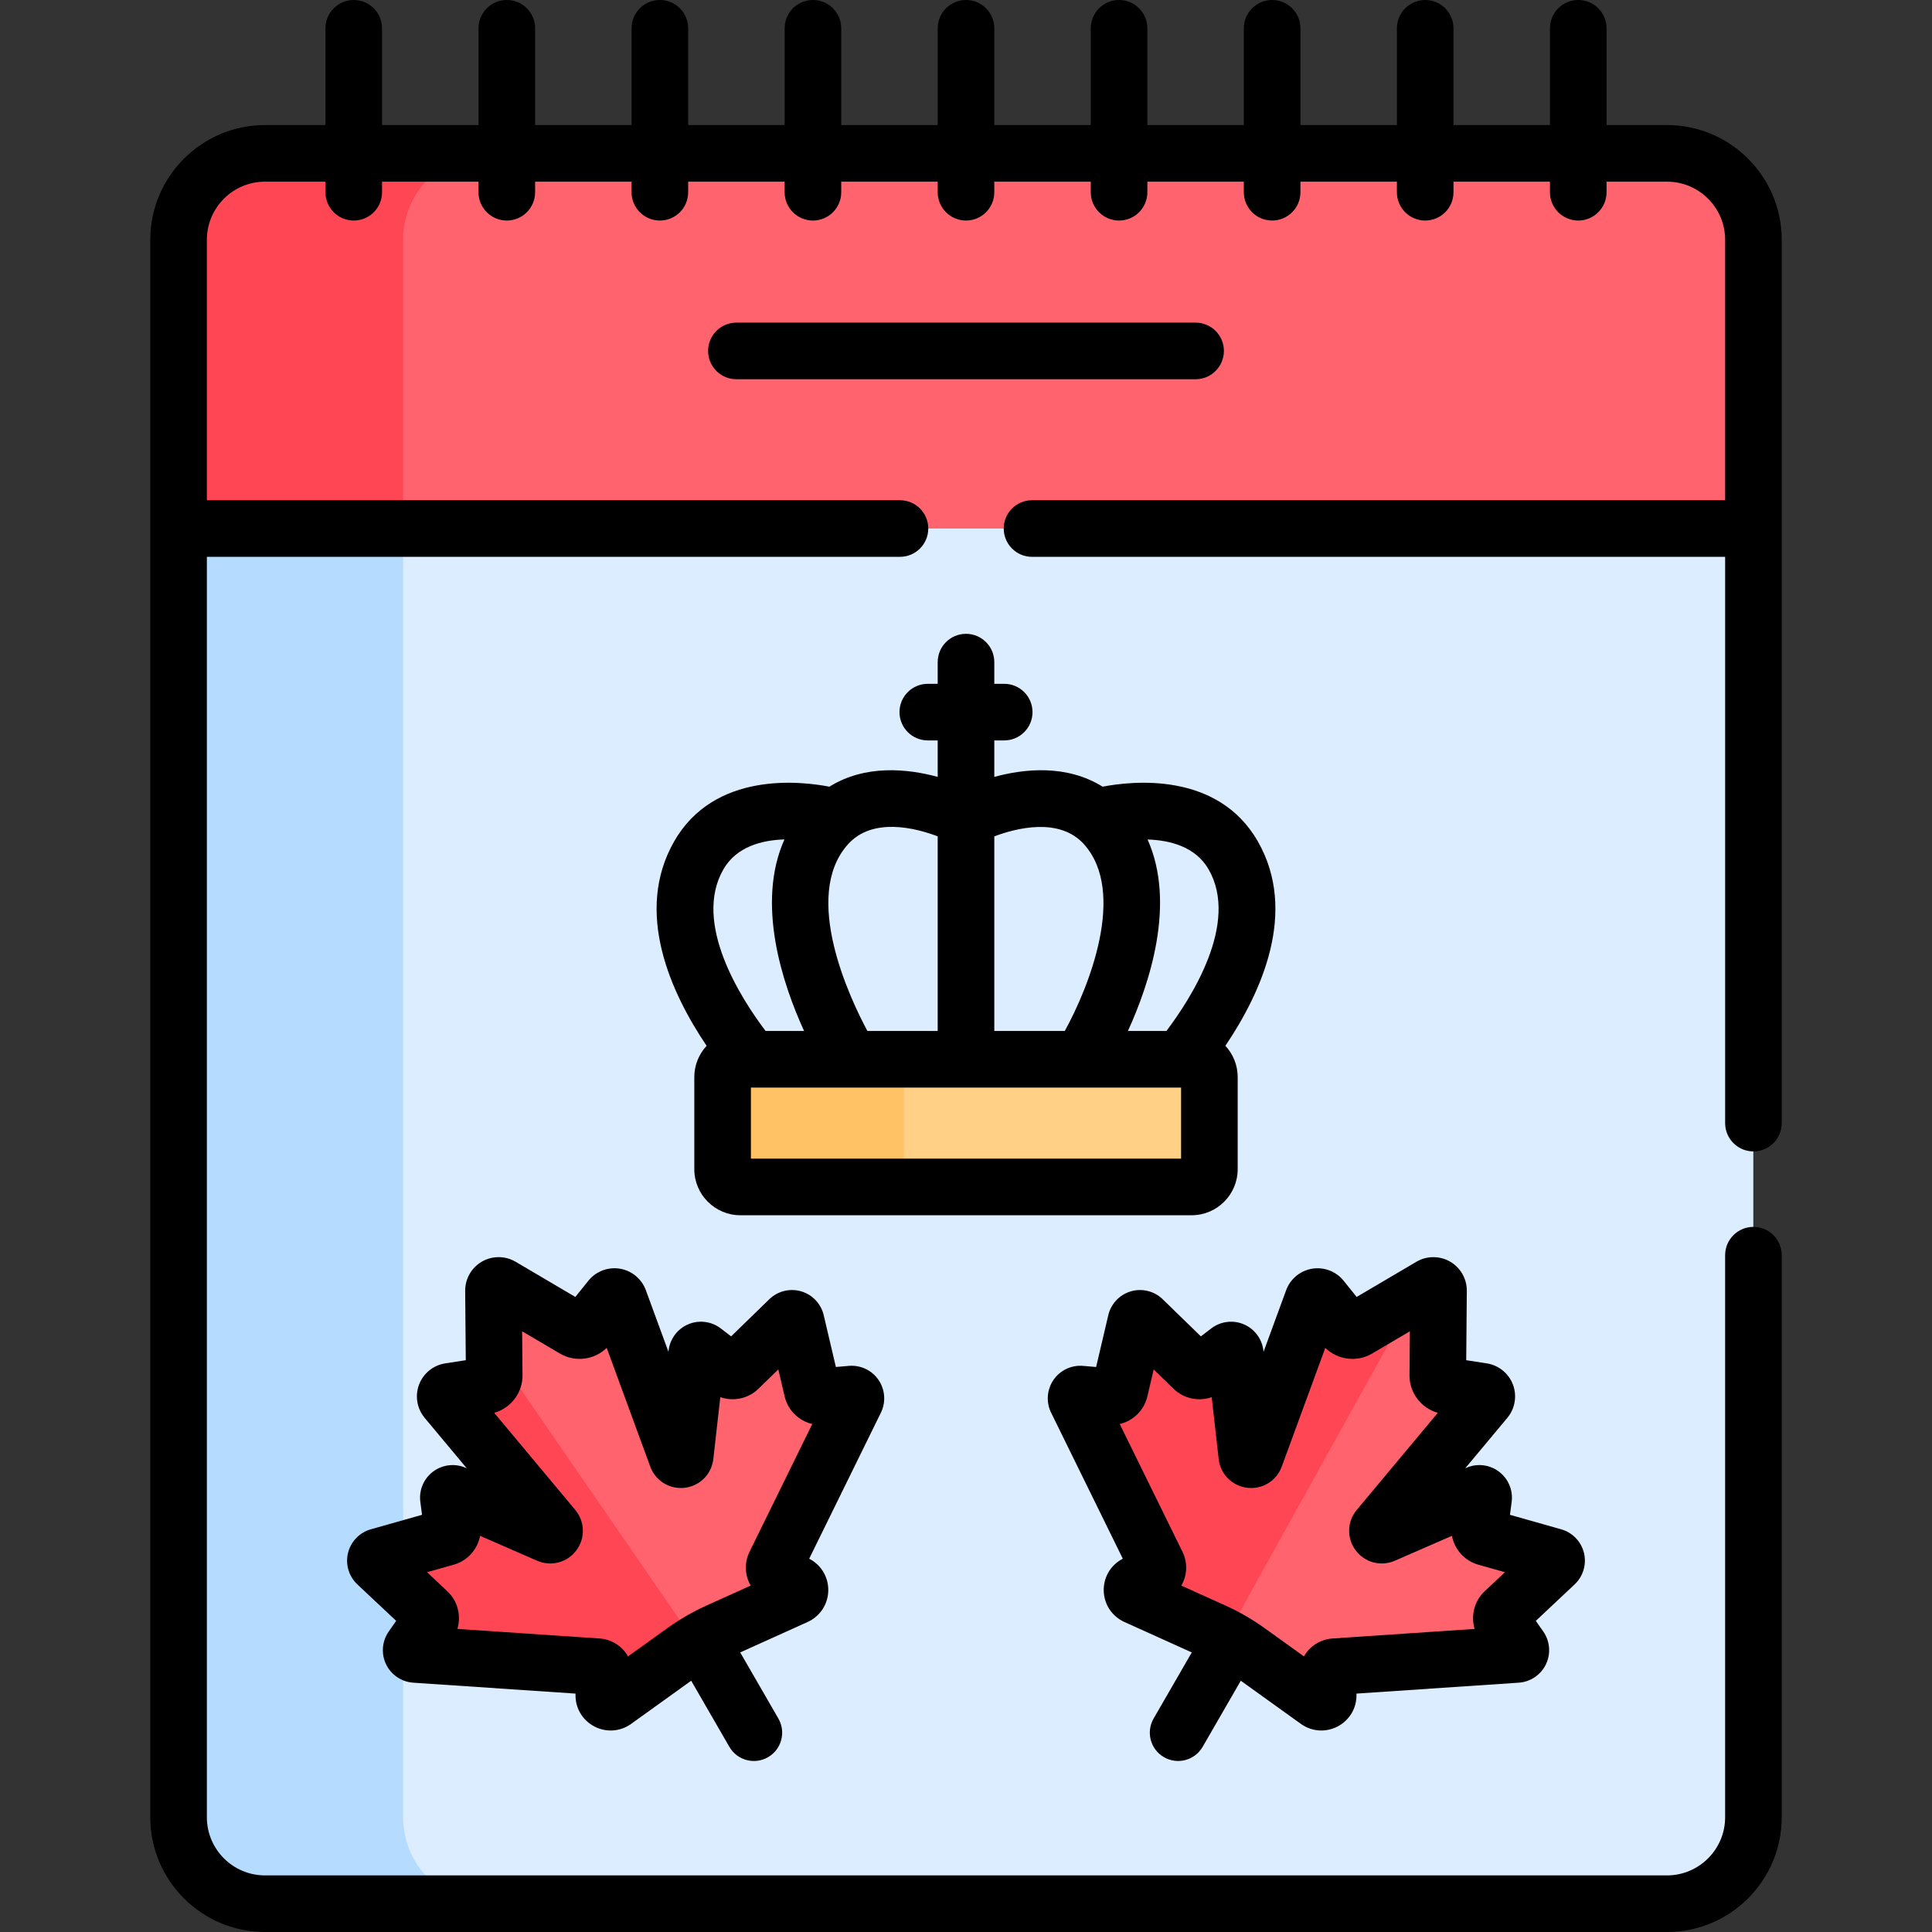 <svg id="Capa_1" enable-background="new 0 0 512 512" height="512" viewBox="0 0 512 512" width="512" xmlns="http://www.w3.org/2000/svg"><rect x="0" y="0" width="512" height="512" fill="#333333" stroke="none"/><g><g><path d="m445.757 130.266h-344.539v364.734l13.061 9.5h327.464c12.651 0 22.907-10.256 22.907-22.907v-341.527z" fill="#dbedff"/><path d="m106.83 481.593v-341.527l11.795-9.799h-59.535l-11.795 9.799v341.527c0 12.651 10.256 22.907 22.907 22.907h59.535c-12.651 0-22.907-10.256-22.907-22.907z" fill="#b5dcff"/><path d="m441.742 40.641h-325.724l-14.801 10.302v89.122h363.433v-76.516c0-12.652-10.256-22.908-22.908-22.908z" fill="#ff636e"/><path d="m129.737 40.641h-59.535c-12.652 0-22.907 10.256-22.907 22.907v76.517h59.535v-76.516c0-12.652 10.256-22.908 22.907-22.908z" fill="#ff4654"/><path d="m226.686 371.07c.388-.79-.235-1.701-1.113-1.625l-7.951.686c-1.12.096-2.141-.644-2.398-1.738l-4.262-18.15c-.201-.856-1.259-1.166-1.89-.552l-13.366 12.997c-.806.784-2.065.857-2.957.173l-6.33-4.86c-.698-.536-1.714-.104-1.813.771l-3.05 27.047c-.136 1.203-1.801 1.403-2.218.267l-15.254-41.591c-.366-.997-1.68-1.213-2.345-.385l-6.031 7.507c-.85 1.058-2.347 1.332-3.516.643l-19.385-11.416c-.915-.539-2.067.127-2.058 1.188l.136 15.817 1.955 7.151 48.5 68.903 3.046 1.567c1.893-1.164 3.85-2.221 5.877-3.136l20.646-9.325c1.368-.618 1.434-2.536.112-3.247l-4.844-2.604c-.937-.504-1.308-1.659-.839-2.615z" fill="#ff636e"/><path d="m412.131 414.414c.641-.602.38-1.673-.467-1.913l-17.939-5.076c-1.082-.306-1.775-1.36-1.628-2.474l1.044-7.912c.115-.873-.767-1.537-1.573-1.185l-24.948 10.882c-1.11.484-2.116-.858-1.34-1.788l28.392-34.006c.681-.815.21-2.062-.839-2.224l-9.517-1.469c-1.341-.207-2.327-1.367-2.315-2.723l.194-22.496c.009-1.061-1.143-1.726-2.057-1.188l-3.937 2.319-4.359 4.255-46.5 82.333.492 4.153c2.026 1.084 3.988 2.289 5.856 3.631l18.398 13.217c1.219.876 2.913-.026 2.868-1.526l-.167-5.496c-.032-1.064.783-1.962 1.845-2.034l48.324-3.25c.878-.059 1.355-1.054.851-1.776l-4.569-6.543c-.644-.922-.513-2.177.306-2.946z" fill="#ff636e"/><path d="m315.764 280.72h-74.323l-3.101 2.363v29.333l2.54 2.137h74.883c2.6 0 4.708-2.108 4.708-4.708v-24.417c.001-2.6-2.107-4.708-4.707-4.708z" fill="#ffd086"/><path d="m239.536 309.845v-24.417c0-2.6 2.108-4.708 4.708-4.708h-48.064c-2.6 0-4.708 2.108-4.708 4.708v24.417c0 2.6 2.108 4.708 4.708 4.708h48.064c-2.6 0-4.708-2.107-4.708-4.708z" fill="#ffc365"/><g fill="#ff4654"><path d="m184.387 435.47-53.5-77.623.058 6.68c.012 1.356-.974 2.516-2.315 2.723l-9.517 1.469c-1.05.162-1.52 1.408-.839 2.224l28.392 34.006c.776.929-.23 2.271-1.34 1.788l-24.948-10.882c-.807-.352-1.689.312-1.574 1.185l1.044 7.912c.147 1.115-.546 2.168-1.628 2.474l-17.939 5.076c-.846.24-1.107 1.311-.467 1.913l13.587 12.766c.819.77.95 2.024.306 2.946l-4.569 6.543c-.504.722-.027 1.717.851 1.776l48.324 3.25c1.062.072 1.877.97 1.844 2.034l-.167 5.496c-.045 1.5 1.649 2.402 2.868 1.526l18.398-13.217c1.016-.731 2.066-1.41 3.131-2.065z"/><path d="m359.751 352.259c-1.169.688-2.666.415-3.516-.643l-6.031-7.507c-.665-.828-1.98-.612-2.345.385l-15.254 41.591c-.417 1.137-2.082.937-2.218-.267l-3.05-27.047c-.099-.875-1.115-1.307-1.813-.771l-6.33 4.86c-.892.685-2.151.611-2.957-.173l-13.366-12.997c-.63-.613-1.689-.304-1.89.552l-4.262 18.15c-.257 1.094-1.278 1.834-2.398 1.738l-7.951-.686c-.877-.076-1.501.835-1.113 1.625l21.347 43.475c.469.955.098 2.111-.839 2.615l-4.843 2.604c-1.322.711-1.256 2.629.112 3.247l20.646 9.325c1.071.483 2.117 1.016 3.152 1.569l50.366-90.741z"/></g></g><g><path d="m232.821 365.697c-1.754-2.563-4.765-3.99-7.86-3.726h-.004l-3.439.297-3.227-13.742c-.71-3.021-3.002-5.439-5.98-6.31-2.98-.872-6.212-.068-8.438 2.097l-10.118 9.84-2.738-2.102c-2.464-1.892-5.771-2.312-8.632-1.098-2.859 1.215-4.853 3.889-5.201 6.977l-.035.319-5.992-16.335c-1.097-2.996-3.735-5.18-6.884-5.698-3.146-.516-6.348.705-8.352 3.196l-3.446 4.292-15.83-9.322c-2.748-1.618-6.169-1.633-8.931-.041-2.762 1.593-4.461 4.564-4.435 7.755l.159 18.371-5.441.84c-3.154.487-5.814 2.645-6.941 5.631s-.556 6.363 1.489 8.811l11.152 13.359-.292-.128c-2.846-1.242-6.159-.854-8.643 1.015s-3.773 4.944-3.366 8.024l.451 3.422-13.585 3.844c-2.985.847-5.297 3.246-6.031 6.261-.735 3.015.213 6.208 2.475 8.334l10.287 9.664-1.977 2.83c-1.778 2.548-2.049 5.871-.706 8.673s4.104 4.672 7.204 4.88l43.013 2.894-.006.179c-.106 3.568 1.785 6.825 4.937 8.501 3.161 1.681 6.916 1.417 9.805-.659l15.914-11.433 10.114 17.519c2.072 3.59 6.662 4.816 10.245 2.745 3.587-2.071 4.816-6.658 2.745-10.245l-10.114-17.519 17.857-8.065c3.253-1.468 5.351-4.597 5.475-8.164.123-3.568-1.753-6.834-4.897-8.524l-.155-.083 19.002-38.699c1.366-2.789 1.127-6.114-.628-8.677zm-34.184 45.537c-1.459 2.967-1.242 6.311.308 8.962l-11.739 5.302c-3.613 1.632-7.078 3.632-10.297 5.945l-10.463 7.517c-1.521-2.667-4.306-4.526-7.603-4.747l-37.633-2.532c1.047-3.472.104-7.385-2.646-9.967l-5.386-5.06 7.112-2.012c3.627-1.027 6.265-4.065 6.936-7.629l15.13 6.6c3.692 1.609 7.96.481 10.376-2.742 2.416-3.224 2.299-7.636-.283-10.728l-21.482-25.731c4.391-1.221 7.546-5.306 7.506-9.949l-.101-11.655 10.043 5.915c4.003 2.356 9.116 1.667 12.369-1.524l11.542 31.47c1.389 3.783 5.157 6.09 9.151 5.607 4-.481 7.109-3.613 7.562-7.617l1.849-16.399c3.419 1.201 7.371.436 10.076-2.194l5.298-5.152 1.688 7.193c.862 3.672 3.778 6.445 7.31 7.275z"/><path d="m419.771 411.549c-.734-3.017-3.046-5.417-6.036-6.265l-13.581-3.843.451-3.421c.407-3.081-.883-6.156-3.366-8.025-2.482-1.87-5.795-2.259-8.641-1.016l-.294.128 11.151-13.357c2.046-2.449 2.617-5.826 1.49-8.812s-3.787-5.144-6.941-5.631l-5.441-.84.158-18.367c.029-3.189-1.669-6.162-4.431-7.757s-6.184-1.58-8.932.038l-15.832 9.323-3.447-4.291c-2-2.489-5.203-3.715-8.348-3.197-3.15.518-5.789 2.701-6.886 5.695l-5.993 16.338-.035-.319c-.349-3.087-2.342-5.761-5.201-6.976-2.861-1.216-6.168-.794-8.632 1.098l-2.738 2.102-10.119-9.841c-2.228-2.165-5.462-2.969-8.442-2.094-2.98.873-5.271 3.293-5.977 6.31l-3.226 13.741-3.439-.297c-.001 0-.003 0-.003 0-3.104-.264-6.111 1.164-7.864 3.729-1.754 2.565-1.991 5.891-.622 8.674l19.001 38.697-.154.083c-3.145 1.69-5.021 4.956-4.898 8.523s2.221 6.697 5.474 8.165l17.858 8.066-10.114 17.518c-2.071 3.587-.842 8.174 2.745 10.245 3.592 2.073 8.177.838 10.245-2.745l10.114-17.518 15.914 11.432c2.888 2.076 6.643 2.342 9.809.659 3.151-1.678 5.041-4.936 4.932-8.502l-.005-.177 43.015-2.894c3.1-.208 5.86-2.079 7.203-4.88 1.343-2.802 1.072-6.125-.707-8.673l-1.976-2.83 10.282-9.661c2.262-2.125 3.213-5.319 2.479-8.335zm-26.334 10.164c-2.749 2.583-3.693 6.495-2.646 9.968l-37.634 2.532c-3.298.221-6.084 2.081-7.604 4.746l-10.461-7.515c-3.219-2.313-6.684-4.313-10.297-5.945l-11.74-5.303c1.549-2.649 1.767-5.991.311-8.957l-16.624-33.857c3.529-.83 6.446-3.604 7.309-7.275l1.688-7.194 5.297 5.151c2.704 2.63 6.654 3.397 10.077 2.195l1.849 16.4c.452 4.003 3.562 7.135 7.562 7.616 4.005.484 7.765-1.825 9.151-5.608l11.542-31.47c3.253 3.192 8.369 3.882 12.368 1.525l10.044-5.915-.101 11.655c-.04 4.644 3.115 8.728 7.506 9.949l-21.482 25.73c-2.582 3.092-2.699 7.504-.283 10.728 2.415 3.224 6.681 4.353 10.378 2.741l15.128-6.598c.67 3.563 3.309 6.603 6.938 7.629l7.11 2.012z"/><path d="m328 309.845v-24.417c0-3.197-1.245-6.102-3.263-8.281 9.465-14.022 19.319-35.461 8.587-54.19-10.648-18.583-33.46-15.964-41.118-14.478-9.536-5.93-20.715-4.772-28.706-2.594v-9.666h2.625c4.143 0 7.5-3.358 7.5-7.5s-3.357-7.5-7.5-7.5h-2.625v-5.75c0-4.142-3.357-7.5-7.5-7.5s-7.5 3.358-7.5 7.5v5.75h-2.625c-4.143 0-7.5 3.358-7.5 7.5s3.357 7.5 7.5 7.5h2.625v9.666c-7.992-2.177-19.171-3.335-28.707 2.595-7.659-1.486-30.471-4.104-41.118 14.478-10.731 18.728-.877 40.167 8.587 54.19-2.018 2.179-3.263 5.083-3.263 8.281v24.417c0 6.732 5.477 12.208 12.208 12.208h119.584c6.732 0 12.209-5.477 12.209-12.209zm-7.691-79.429c8.13 14.189-4.572 34.034-11.195 42.805h-10.206c5.699-12.477 12.81-33.75 5.214-50.745 5.879.184 12.705 1.864 16.187 7.94zm-32.998-6.632c11.342 12.716 1.211 37.941-5.131 49.436h-18.68v-51.572c5.773-2.172 17.287-5.178 23.811 2.136zm-38.811-2.145v51.581h-18.632c-4.529-8.446-17.495-35.627-5.178-49.436 6.552-7.348 18.035-4.334 23.81-2.145zm-56.809 8.777c3.498-6.104 10.32-7.784 16.197-7.96-7.611 16.998-.497 38.283 5.204 50.765h-10.207c-6.623-8.772-19.323-28.617-11.194-42.805zm121.309 76.638h-114v-18.834h114z"/><path d="m324.346 93c0-4.142-3.357-7.5-7.5-7.5h-121.692c-4.143 0-7.5 3.358-7.5 7.5s3.357 7.5 7.5 7.5h121.691c4.143 0 7.501-3.358 7.501-7.5z"/><path d="m70.229 512h371.54c16.768 0 30.408-13.641 30.408-30.407v-148.956c0-4.142-3.357-7.5-7.5-7.5s-7.5 3.358-7.5 7.5v148.956c0 8.496-6.912 15.407-15.408 15.407h-371.54c-8.495 0-15.407-6.912-15.407-15.407v-334.028h183.678c4.143 0 7.5-3.358 7.5-7.5s-3.357-7.5-7.5-7.5h-183.678v-69.016c0-8.496 6.912-15.407 15.407-15.407h16.016v2.802c0 4.142 3.357 7.5 7.5 7.5s7.5-3.358 7.5-7.5v-2.802h25.563v2.802c0 4.142 3.357 7.5 7.5 7.5s7.5-3.358 7.5-7.5v-2.802h25.564v2.802c0 4.142 3.357 7.5 7.5 7.5s7.5-3.358 7.5-7.5v-2.802h25.563v2.802c0 4.142 3.357 7.5 7.5 7.5s7.5-3.358 7.5-7.5v-2.802h25.565v2.802c0 4.142 3.357 7.5 7.5 7.5s7.5-3.358 7.5-7.5v-2.802h25.563v2.802c0 4.142 3.357 7.5 7.5 7.5s7.5-3.358 7.5-7.5v-2.802h25.563v2.802c0 4.142 3.357 7.5 7.5 7.5s7.5-3.358 7.5-7.5v-2.802h25.564v2.802c0 4.142 3.357 7.5 7.5 7.5s7.5-3.358 7.5-7.5v-2.802h25.563v2.802c0 4.142 3.357 7.5 7.5 7.5s7.5-3.358 7.5-7.5v-2.802h16.015c8.496 0 15.408 6.912 15.408 15.407v69.017h-183.676c-4.143 0-7.5 3.358-7.5 7.5s3.357 7.5 7.5 7.5h183.678v150.071c0 4.142 3.357 7.5 7.5 7.5s7.5-3.358 7.5-7.5c0-11.263 0-225.571 0-234.088 0-16.767-13.641-30.407-30.408-30.407h-16.015v-25.642c0-4.142-3.357-7.5-7.5-7.5s-7.5 3.358-7.5 7.5v25.642h-25.563v-25.642c0-4.142-3.357-7.5-7.5-7.5s-7.5 3.358-7.5 7.5v25.642h-25.564v-25.642c0-4.142-3.357-7.5-7.5-7.5s-7.5 3.358-7.5 7.5v25.642h-25.563v-25.642c0-4.142-3.357-7.5-7.5-7.5s-7.5 3.358-7.5 7.5v25.642h-25.565v-25.642c0-4.142-3.357-7.5-7.5-7.5s-7.5 3.358-7.5 7.5v25.642h-25.563v-25.642c0-4.142-3.357-7.5-7.5-7.5s-7.5 3.358-7.5 7.5v25.642h-25.563v-25.642c0-4.142-3.357-7.5-7.5-7.5s-7.5 3.358-7.5 7.5v25.642h-25.564v-25.642c0-4.142-3.357-7.5-7.5-7.5s-7.5 3.358-7.5 7.5v25.642h-25.563v-25.642c0-4.142-3.357-7.5-7.5-7.5s-7.5 3.358-7.5 7.5v25.642h-16.018c-16.767 0-30.407 13.641-30.407 30.407v418.044c0 16.766 13.641 30.407 30.407 30.407z"/></g></g></svg>